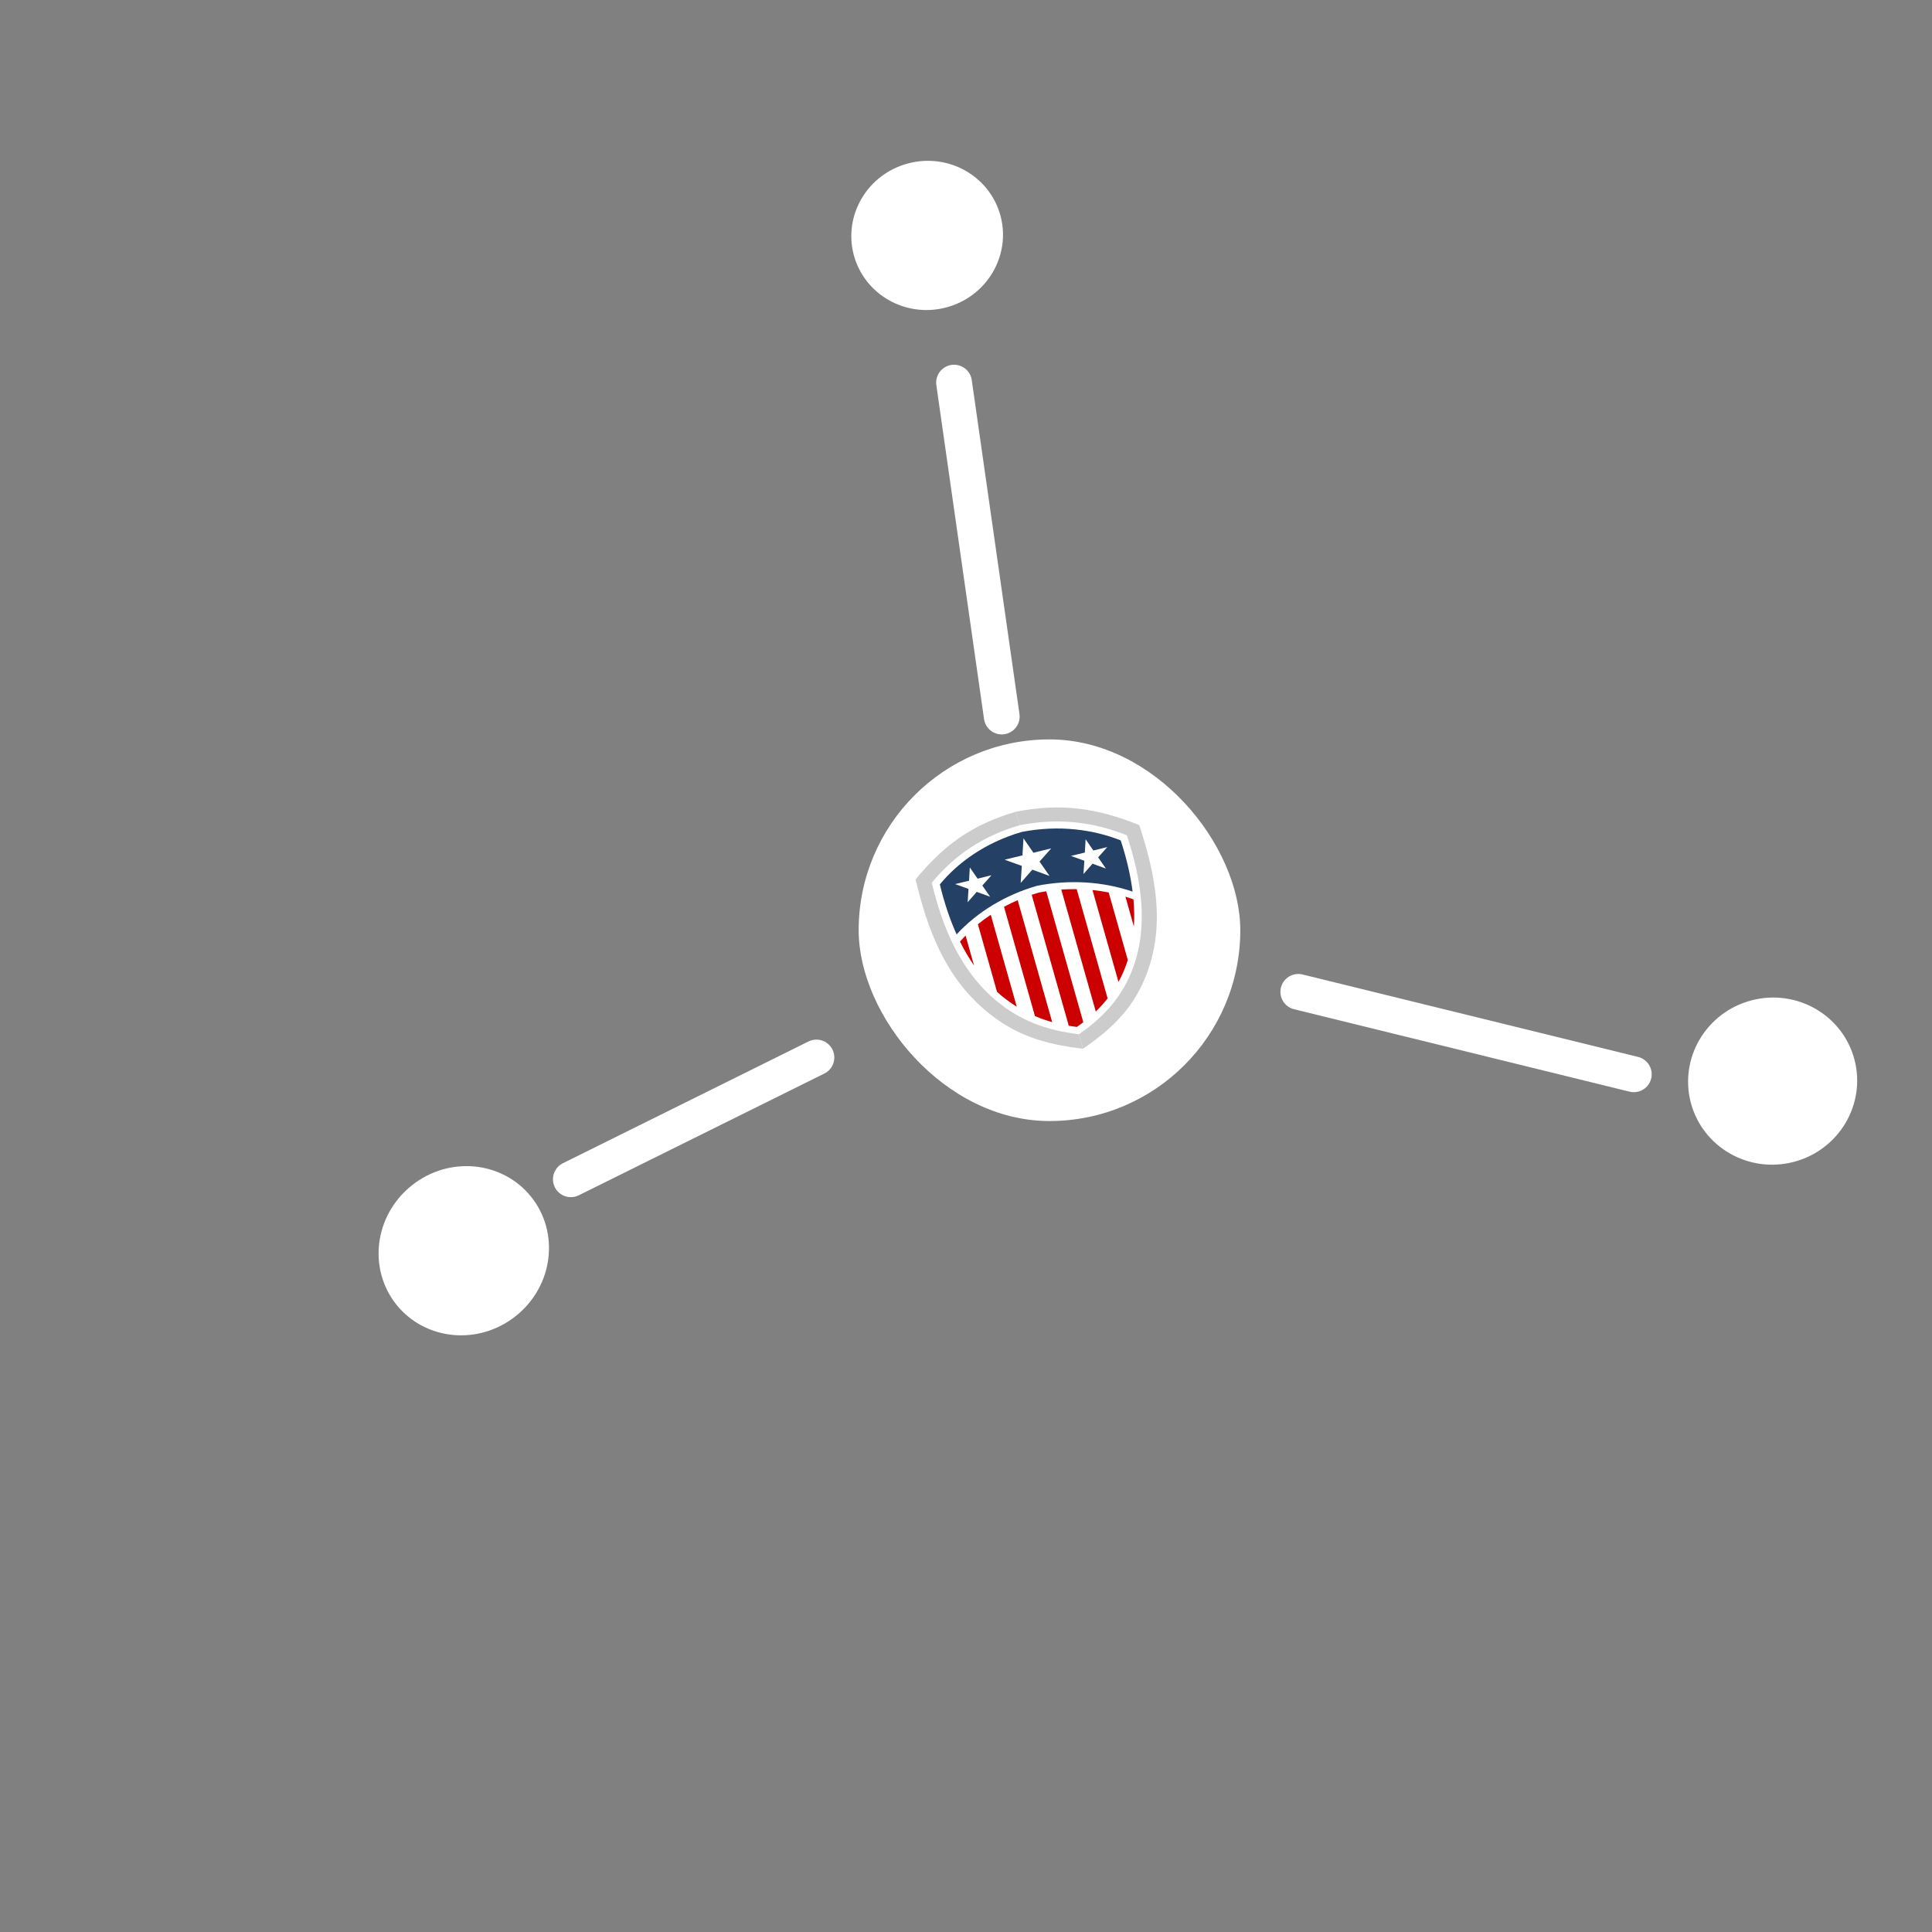 <svg width="81" height="81" viewBox="0 0 81 81" fill="none" xmlns="http://www.w3.org/2000/svg">
<rect x="0" y="0" width="81" height="81" fill="#808080" stroke="none"/>
<path d="M34.229 44.336L23.933 49.441" stroke="white" stroke-width="1.5" stroke-linecap="round"/>
<path d="M68.498 45.04L54.432 41.584" stroke="white" stroke-width="1.5" stroke-linecap="round"/>
<path d="M41.999 30.041L39.999 16.041" stroke="white" stroke-width="1.5" stroke-linecap="round"/>
<path d="M21.874 50.483C22.903 51.762 22.679 53.686 21.325 54.775C19.971 55.864 18.044 55.671 17.015 54.392C15.986 53.113 16.21 51.19 17.564 50.1C18.918 49.011 20.845 49.204 21.874 50.483Z" fill="white" stroke="white"/>
<path d="M41.467 9.189C41.833 10.581 40.98 12.029 39.538 12.408C38.095 12.786 36.642 11.944 36.276 10.552C35.91 9.159 36.763 7.712 38.205 7.333C39.648 6.955 41.101 7.796 41.467 9.189Z" fill="white" stroke="white"/>
<path d="M77.266 44.552C77.685 46.149 76.715 47.799 75.081 48.228C73.447 48.657 71.791 47.697 71.371 46.1C70.952 44.504 71.923 42.853 73.557 42.425C75.191 41.995 76.847 42.956 77.266 44.552Z" fill="white" stroke="white"/>
<rect x="36" y="31" width="16" height="16" rx="8" fill="white"/>
<path fill-rule="evenodd" clip-rule="evenodd" d="M40.106 39.175C40.987 38.219 42.163 37.521 43.458 37.143L43.473 37.138L43.488 37.135C44.817 36.876 46.211 36.948 47.485 37.381C47.403 36.732 47.243 36.018 46.986 35.234C45.861 34.786 44.411 34.572 42.834 34.88C41.297 35.329 40.147 36.175 39.404 37.079C39.596 37.878 39.834 38.573 40.106 39.175ZM40.66 36.367L40.627 36.925L40.044 37.066L40.605 37.267L40.57 37.825L40.95 37.392L41.511 37.596L41.185 37.127L41.567 36.695L40.985 36.838L40.66 36.367ZM45.515 35.187L45.84 35.657L46.422 35.514L46.04 35.946L46.366 36.415L45.805 36.211L45.425 36.644L45.461 36.087L44.899 35.885L45.482 35.744L45.515 35.187ZM42.91 35.147L43.326 35.751L44.074 35.568L43.583 36.122L44.002 36.724L43.282 36.462L42.793 37.018L42.839 36.302L42.118 36.043L42.867 35.863L42.91 35.147Z" fill="#244065"/>
<path fill-rule="evenodd" clip-rule="evenodd" d="M45.406 43.969C46.708 43.07 47.584 42.193 48.112 40.73C48.855 38.669 48.422 36.604 47.763 34.591C45.995 33.886 44.512 33.657 42.594 34.031L42.754 34.597C44.318 34.29 45.782 34.437 47.246 35.02C47.827 36.797 48.166 38.739 47.515 40.544C47.08 41.749 46.321 42.609 45.234 43.36L45.406 43.969Z" fill="#CCCCCC"/>
<path fill-rule="evenodd" clip-rule="evenodd" d="M43.255 37.515L44.809 43.007C44.924 43.026 45.037 43.042 45.148 43.055C45.237 42.993 45.328 42.928 45.418 42.859L43.864 37.367C43.761 37.383 43.657 37.401 43.553 37.421C43.452 37.451 43.352 37.482 43.255 37.515ZM40.837 40.479L40.482 39.222C40.4 39.306 40.322 39.39 40.248 39.474C40.432 39.845 40.629 40.179 40.837 40.479ZM42.628 42.206L41.538 38.352C41.347 38.479 41.168 38.612 40.999 38.75L41.801 41.584C42.071 41.828 42.348 42.033 42.628 42.206ZM44.114 42.853L42.667 37.74C42.468 37.826 42.277 37.919 42.094 38.018L43.391 42.6C43.634 42.703 43.876 42.786 44.114 42.853ZM47.184 37.593L47.539 38.849C47.562 38.493 47.557 38.112 47.521 37.705C47.411 37.665 47.299 37.628 47.184 37.593ZM45.803 37.315L46.893 41.169C47.046 40.891 47.179 40.585 47.284 40.25L46.483 37.417C46.263 37.373 46.036 37.339 45.803 37.315ZM44.495 37.296L45.941 42.408C46.113 42.242 46.28 42.06 46.437 41.859L45.141 37.277C44.929 37.274 44.714 37.28 44.495 37.296Z" fill="#CC0000"/>
<path fill-rule="evenodd" clip-rule="evenodd" d="M45.406 43.969C43.796 43.778 42.568 43.413 41.333 42.378C39.595 40.922 38.879 38.925 38.386 36.871C39.554 35.452 40.724 34.578 42.594 34.031L42.754 34.597C41.23 35.041 40.032 35.835 39.065 37.01C39.499 38.822 40.232 40.668 41.756 41.945C42.772 42.797 43.889 43.2 45.234 43.36L45.406 43.969Z" fill="#CCCCCC"/>
</svg>
